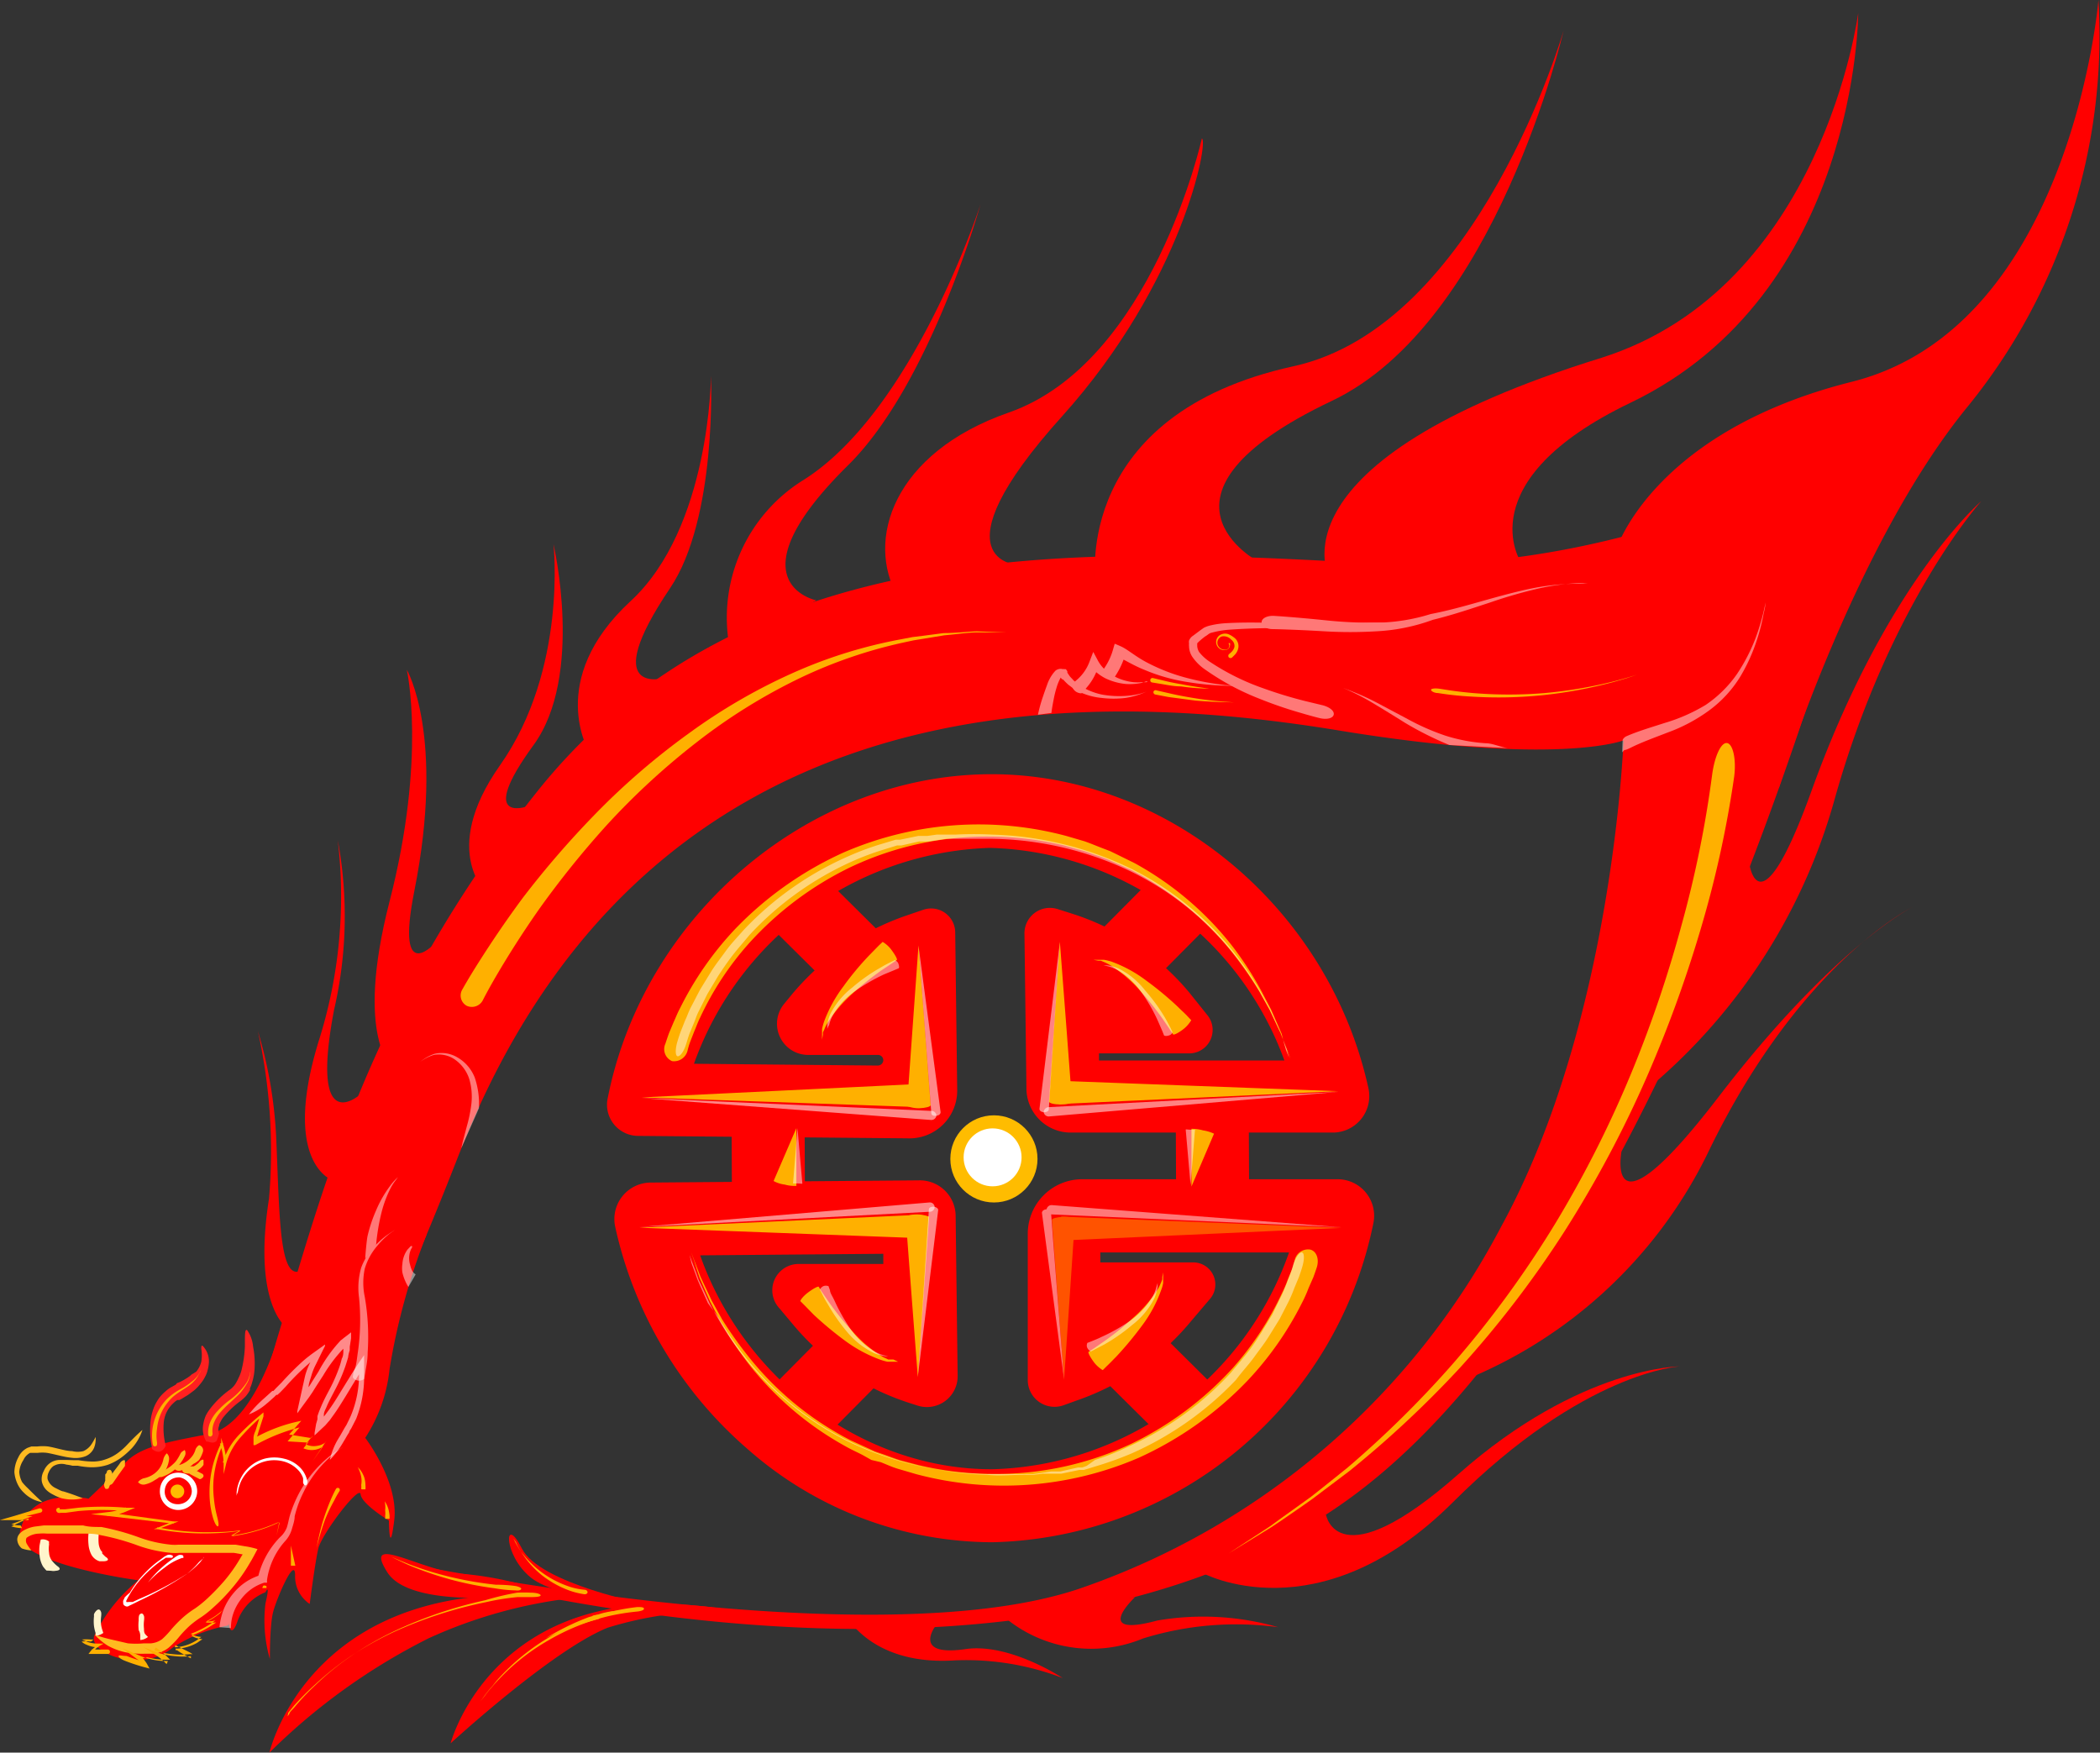 <svg xmlns="http://www.w3.org/2000/svg" viewBox="0 0 94.93 79.23"><rect x="0" y="0" width="94.93" height="79.23" fill="#333333" stroke="none"/><defs><style>.cls-1{fill:red;}.cls-2{fill:#ffbc00;}.cls-10,.cls-3,.cls-5,.cls-6,.cls-8{fill:#fff;}.cls-4{fill:#ffb000;}.cls-5,.cls-7{opacity:0.47;}.cls-6{opacity:0.53;}.cls-8{opacity:0.51;}.cls-9{fill:#fff5cc;}.cls-10{opacity:0.54;}.cls-11{fill:#ff2020;}.cls-12{fill:#ffba20;}.cls-13{fill:#fffefd;}</style></defs><g id="Layer_2" data-name="Layer 2"><g id="Layer_1-2" data-name="Layer 1"><rect class="cls-1" x="33.08" y="49.75" width="3.3" height="5.32" transform="translate(-0.22 0.15) rotate(-0.24)"/><rect class="cls-1" x="53.16" y="49.76" width="3.3" height="4.82" transform="translate(-0.22 0.23) rotate(-0.24)"/><rect class="cls-1" x="34.94" y="60.87" width="4.93" height="3.3" transform="translate(-33.32 45.05) rotate(-45.24)"/><rect class="cls-1" x="50.71" y="59.82" width="3.3" height="5.34" transform="translate(-28.88 55.67) rotate(-45.24)"/><rect class="cls-1" x="49.35" y="40.23" width="5.82" height="3.3" transform="translate(-14.27 49.49) rotate(-45.24)"/><rect class="cls-1" x="35.58" y="39.01" width="3.3" height="5.86" transform="translate(-18.77 38.85) rotate(-45.24)"/><path class="cls-1" d="M44.87,69.72a16.78,16.78,0,0,1-11.06-4.2,18.53,18.53,0,0,1-6-10.06h0a1.65,1.65,0,0,1,1.6-2l12.13-.1A1.62,1.62,0,0,1,43.2,55l.09,7.19a1.39,1.39,0,0,1-1.82,1.35l-.34-.11a11.36,11.36,0,0,1-5.27-3.54l-.63-.75a1.19,1.19,0,0,1,.9-2l3.8,0v-.46l-8.28.07c2,5.66,7.43,9.69,13.21,9.67a14.63,14.63,0,0,0,13.41-9.8l-8.53,0v.45l4.15,0a1,1,0,0,1,.79,1.67l-.85,1a11.61,11.61,0,0,1-5.18,3.58l-.58.21a1.21,1.21,0,0,1-1.61-1.14l0-6.62a2.46,2.46,0,0,1,2.44-2.46l11.56,0a1.65,1.65,0,0,1,1.62,2h0A18,18,0,0,1,44.87,69.72Z"/><path class="cls-1" d="M41,51.46l-12.16-.11a1.41,1.41,0,0,1-1.37-1.7l.06-.29C29.28,41.22,36.65,35.05,44.72,35s15.36,6.07,17.14,14.2h0a1.65,1.65,0,0,1-1.61,2H48.4a2,2,0,0,1-2-2l-.09-7a1.15,1.15,0,0,1,1.51-1.1l.66.21a11.38,11.38,0,0,1,5.29,3.57l.8,1a1.06,1.06,0,0,1-.8,1.74l-4.09,0v.32h8.38a14.59,14.59,0,0,0-13.31-9.61,14.7,14.7,0,0,0-13.38,9.76l8.31.08a.25.25,0,0,0,.25-.24h0a.24.24,0,0,0-.24-.24H36.54a1.41,1.41,0,0,1-1.1-2.3l.32-.39A11.67,11.67,0,0,1,41,41.38l.73-.25a1.09,1.09,0,0,1,1.45,1l.09,7.12A2.16,2.16,0,0,1,41,51.46Z"/><circle class="cls-2" cx="44.93" cy="52.39" r="1.97"/><circle class="cls-3" cx="44.87" cy="52.32" r="1.31"/><path class="cls-4" d="M58.34,47.86l-.15-.38L58,47l-.11-.29-.15-.32-.35-.74-.47-.84a17,17,0,0,0-1.33-1.89,14.17,14.17,0,0,0-4.47-3.6L50.41,39l-.36-.16-.38-.14c-.26-.08-.51-.19-.78-.26l-.79-.22a14.71,14.71,0,0,0-3.32-.4,14.37,14.37,0,0,0-6.35,1.39,14.94,14.94,0,0,0-4.55,3.41A13.71,13.71,0,0,0,31.65,46c-.11.22-.18.43-.26.61l-.18.46a3.3,3.3,0,0,0-.13.43.63.63,0,0,1-.7.47.59.59,0,0,1-.3-.79s.06-.19.16-.47l.21-.5c.09-.19.17-.41.3-.65A14.71,14.71,0,0,1,33.23,42a15.87,15.87,0,0,1,4.9-3.46,15.33,15.33,0,0,1,10.07-.75l.82.24c.26.09.52.2.78.3l.39.15.37.18.73.36a14.38,14.38,0,0,1,4.44,3.78,15.19,15.19,0,0,1,1.29,2l.45.86.33.76.14.32L58,47l.16.47Z"/><path class="cls-4" d="M31.24,56.6l.15.39.17.45.11.29.15.32.35.74.47.85A18,18,0,0,0,34,61.53a14.15,14.15,0,0,0,4.47,3.59l.72.33.37.17.38.13c.26.09.51.19.77.27l.8.21a14.71,14.71,0,0,0,3.32.4,14.36,14.36,0,0,0,6.35-1.38,15.1,15.1,0,0,0,4.55-3.41,13.92,13.92,0,0,0,2.22-3.38,4.82,4.82,0,0,0,.26-.61l.19-.46c.09-.26.12-.42.13-.44a.62.62,0,0,1,.7-.46c.28.07.41.42.3.79,0,0-.06.19-.16.46l-.22.5a5.74,5.74,0,0,1-.29.65,14.71,14.71,0,0,1-2.48,3.54,15.89,15.89,0,0,1-4.9,3.47,15.39,15.39,0,0,1-10.07.74l-.82-.24c-.27-.08-.52-.2-.78-.3L39.39,66,39,65.78c-.25-.13-.5-.24-.73-.37a14.41,14.41,0,0,1-4.45-3.78,16.93,16.93,0,0,1-1.28-1.94l-.45-.87-.33-.75-.14-.32-.1-.3L31.38,57Z"/><path class="cls-5" d="M31.17,56.73l.14.38.17.45.1.29.15.31.34.74c.13.26.29.54.46.83a13.92,13.92,0,0,0,5.76,5.41,15,15,0,0,0,6.32,1.5c.56,0,1.12,0,1.67,0h.21l.21,0,.41-.06.41-.06.2,0,.21,0,.8-.18.19,0,.2-.07L49.5,66A12,12,0,0,0,51,65.4a14.23,14.23,0,0,0,4.62-3.32c.27-.32.53-.63.77-.93s.44-.61.62-.9l.5-.82.36-.74c.12-.22.19-.43.27-.61l.18-.47a4.53,4.53,0,0,0,.14-.44c.11-.33.29-.58.4-.55s.11.33,0,.68c0,0-.05.18-.15.45l-.2.48a6.27,6.27,0,0,1-.27.63l-.39.76-.52.84c-.19.3-.42.59-.65.91s-.52.62-.8,1a14.66,14.66,0,0,1-4.76,3.35,15.41,15.41,0,0,1-1.53.55l-.39.12-.2.06-.2,0-.82.17-.2,0-.21,0-.42,0-.42.05-.21,0H46.3c-.56,0-1.13.06-1.69,0a15.26,15.26,0,0,1-6.38-1.6,13.84,13.84,0,0,1-4.44-3.6,16.18,16.18,0,0,1-1.3-1.9L32,58.91l-.33-.74-.14-.32-.1-.28-.17-.46Z"/><path class="cls-5" d="M58.26,47.81l-.14-.38L58,47l-.1-.29-.15-.31-.34-.74c-.14-.26-.3-.53-.46-.83a14.62,14.62,0,0,0-1.31-1.87,13.56,13.56,0,0,0-4.45-3.53,15,15,0,0,0-6.33-1.51c-.55,0-1.11,0-1.67,0l-.2,0-.21,0-.41.06-.41.06-.21,0-.2,0-.8.18-.2,0-.19.06-.39.12a12.67,12.67,0,0,0-1.49.56,14.29,14.29,0,0,0-4.61,3.32c-.27.33-.54.63-.77.93s-.44.61-.63.9l-.49.82-.37.74c-.12.22-.18.44-.26.62l-.19.46c-.09.26-.13.42-.14.44-.1.34-.28.58-.39.56s-.11-.34,0-.69c0,0,.05-.18.15-.45l.19-.48c.09-.18.16-.41.28-.63l.39-.75.52-.85c.19-.3.42-.59.65-.91s.52-.62.8-.94a14.51,14.51,0,0,1,4.76-3.35,12.48,12.48,0,0,1,1.52-.56l.4-.12.2-.06.2,0,.82-.17.2,0,.21,0,.42-.06.42,0,.2,0h.22a15.89,15.89,0,0,1,1.69,0,15.3,15.3,0,0,1,6.38,1.6,13.83,13.83,0,0,1,4.44,3.61,14.16,14.16,0,0,1,1.29,1.89l.46.84.33.74.14.32L58,47l.17.45Z"/><path class="cls-4" d="M29,49.61,41.59,49c.12,0,.23.23.23.52s-.1.52-.23.53Z"/><path class="cls-4" d="M41.52,42.74s.55,7.15.55,7.22-.23.13-.52.14S41,50,41,50,41.52,42.74,41.52,42.74Z"/><path class="cls-6" d="M29,49.64l13.1.58a.22.22,0,0,1,.23.22.23.23,0,0,1-.25.19Z"/><path class="cls-6" d="M41.52,42.76l1,7.52c0,.08-.08.15-.19.16s-.22,0-.23-.12S41.52,42.76,41.52,42.76Z"/><g class="cls-7"><path class="cls-4" d="M60.64,55.51,48,56.08c-.12,0-.23-.23-.23-.52S47.9,55,48,55,60.64,55.51,60.64,55.51Z"/><path class="cls-4" d="M48.1,62.38s-.55-7.16-.55-7.23.23-.13.52-.14.52.06.52.13S48.1,62.38,48.1,62.38Z"/><path class="cls-3" d="M60.64,55.48l-13.1-.58a.24.24,0,0,1-.23-.23.23.23,0,0,1,.25-.19Z"/><path class="cls-3" d="M48.1,62.35l-1-7.52c0-.08.08-.15.19-.16s.22,0,.22.12S48.1,62.35,48.1,62.35Z"/></g><path class="cls-4" d="M28.9,55.5l12.6-.58c.13,0,.23.24.23.52s-.1.53-.22.53Z"/><path class="cls-4" d="M41.49,62.26s-.55-7.15-.55-7.22.23-.14.52-.14S42,55,42,55,41.49,62.26,41.49,62.26Z"/><path class="cls-6" d="M28.9,55.47,42,54.36a.22.22,0,0,1,.25.19.22.22,0,0,1-.22.23Z"/><path class="cls-6" d="M41.49,62.23s.5-7.48.5-7.56.11-.13.22-.12.21.08.2.16S41.49,62.23,41.49,62.23Z"/><path class="cls-4" d="M60.5,49.33l-12.6.58c-.13,0-.23-.23-.23-.52s.1-.53.22-.53Z"/><path class="cls-4" d="M47.91,42.57s.55,7.15.55,7.23-.23.13-.52.13-.52-.06-.52-.13S47.91,42.57,47.91,42.57Z"/><path class="cls-8" d="M60.5,49.36,47.44,50.47a.23.23,0,0,1-.26-.19.24.24,0,0,1,.23-.23Z"/><path class="cls-8" d="M47.91,42.6s-.5,7.49-.5,7.56-.11.13-.23.12-.2-.08-.19-.16S47.91,42.6,47.91,42.6Z"/><path class="cls-4" d="M36,51s0,2.59,0,2.61a1.67,1.67,0,0,1-.53-.06,1.38,1.38,0,0,1-.5-.16Z"/><path class="cls-5" d="M36.05,51s.22,2.47.22,2.5-.1,0-.21,0-.21,0-.21,0S36.05,51,36.05,51Z"/><path class="cls-4" d="M53.86,53.64s0-2.58,0-2.61a1.86,1.86,0,0,1,.52.07,1.82,1.82,0,0,1,.5.15Z"/><path class="cls-5" d="M53.82,53.57s-.22-2.47-.22-2.5.1,0,.21,0,.21,0,.21,0S53.82,53.57,53.82,53.57Z"/><path class="cls-4" d="M40.6,61.56l-.22,0h-.12l-.14,0a2.66,2.66,0,0,1-.32-.09,6.32,6.32,0,0,1-1.6-.86,15.91,15.91,0,0,1-1.41-1.17L36.36,59l-.18-.18c0-.05.13-.23.36-.4s.44-.28.47-.25l.12.2.33.48a12.42,12.42,0,0,0,1.09,1.35,5.57,5.57,0,0,0,1.31,1.11c.1.07.21.1.29.15l.13,0,.11,0Z"/><path class="cls-5" d="M40.16,61.31H40a2.39,2.39,0,0,1-.49-.14,3.66,3.66,0,0,1-1.21-.95,8.32,8.32,0,0,1-.89-1.28,4.71,4.71,0,0,1-.25-.45l-.1-.19s.06-.12.17-.16.2,0,.22,0l.07.19c0,.11.11.27.2.46a8.61,8.61,0,0,0,.74,1.31,3.54,3.54,0,0,0,1.08,1,1.86,1.86,0,0,0,.46.18Z"/><path class="cls-4" d="M37.16,47v-.34l0-.14a2.77,2.77,0,0,1,.09-.33,6.19,6.19,0,0,1,.87-1.59,13.06,13.06,0,0,1,1.17-1.41l.43-.44.18-.17s.22.12.39.35.29.44.25.47l-.19.13-.48.32a13.78,13.78,0,0,0-1.36,1.09,6.08,6.08,0,0,0-1.11,1.32,1.53,1.53,0,0,0-.14.29l-.06.12,0,.11Z"/><path class="cls-5" d="M37.4,46.52a1.29,1.29,0,0,1,0-.19,1.65,1.65,0,0,1,.13-.48,3.56,3.56,0,0,1,1-1.21,7.79,7.79,0,0,1,1.28-.9c.18-.11.34-.19.46-.25l.18-.09s.12.05.16.16.05.21,0,.22l-.19.08-.46.19a8.68,8.68,0,0,0-1.3.75,3.44,3.44,0,0,0-1,1.07,1.9,1.9,0,0,0-.18.47C37.41,46.45,37.4,46.52,37.4,46.52Z"/><path class="cls-4" d="M49.43,43.39h.35l.13,0a2.61,2.61,0,0,1,.33.08,6,6,0,0,1,1.59.87,14.58,14.58,0,0,1,1.41,1.17c.18.18.34.32.44.43l.17.18s-.12.22-.35.4-.44.28-.47.24l-.13-.19c-.07-.12-.19-.28-.32-.48a15.05,15.05,0,0,0-1.09-1.36,6.08,6.08,0,0,0-1.32-1.11,2.53,2.53,0,0,0-.29-.14l-.12-.05-.11,0Z"/><path class="cls-5" d="M49.88,43.64h.19a1.88,1.88,0,0,1,.49.14,3.53,3.53,0,0,1,1.21,1A8.28,8.28,0,0,1,52.66,46c.11.19.19.35.25.46l.09.19s0,.11-.16.16-.21,0-.22,0l-.07-.18-.2-.46a7.56,7.56,0,0,0-.75-1.31,3.41,3.41,0,0,0-1.07-1,2,2,0,0,0-.46-.18Z"/><path class="cls-4" d="M52.58,57.52v.34l0,.14a1.57,1.57,0,0,1-.09.32,6,6,0,0,1-.86,1.6,15.91,15.91,0,0,1-1.17,1.41c-.18.18-.32.33-.43.43l-.18.18s-.23-.13-.4-.36-.28-.44-.24-.47l.19-.12.48-.33a12.42,12.42,0,0,0,1.35-1.09,5.89,5.89,0,0,0,1.12-1.31c.06-.1.1-.21.14-.29l.05-.13,0-.11Z"/><path class="cls-5" d="M52.33,58s0,.07,0,.19a2.39,2.39,0,0,1-.14.49,3.53,3.53,0,0,1-1,1.21,8.28,8.28,0,0,1-1.27.89L49.5,61l-.19.1s-.11-.06-.16-.17,0-.2,0-.22l.18-.07c.12-.05.28-.11.46-.2a8.16,8.16,0,0,0,1.31-.74,3.54,3.54,0,0,0,1-1.08,1.86,1.86,0,0,0,.18-.46Z"/><path class="cls-1" d="M17.59,70.52s27.87,8.66,43.54-2.87S85.38,19.18,85.38,19.18s-10.47,7-23.48,6.28S33.58,24.07,24.23,35.85c-7.5,9.42-9.66,18.1-11.32,23.41-2.86,9.23-1.48,8.12-1.48,8.12s1.89,3.83,9.28-15.1C29,30.94,48.09,31,60.39,33c10,1.66,13,.47,13,.47s-.45,12.71-5.54,22a34,34,0,0,1-19,16.33C39.23,75.1,17.59,70.52,17.59,70.52Z"/><path class="cls-1" d="M12.94,60s-1.53-1.05-.78-5.81a25.1,25.1,0,0,0-.5-7.57,20,20,0,0,1,.82,4.69c.18,4,.11,7.36,1.55,5.79"/><path class="cls-1" d="M15,53.34s-2.3-.8-.57-6.35a21.61,21.61,0,0,0,.84-9,18.82,18.82,0,0,1-.17,7.67c-1.14,6,1.24,3.77,1.24,3.77Z"/><path class="cls-1" d="M17.78,48.42c0-.15-1.78-1.41-.17-7.67,1.68-6.53.78-10.47.78-10.47s1.74,2.95.34,10c-.89,4.46,1,2.29,1,2.29Z"/><path class="cls-1" d="M22.08,40.46s-2.27-1.9.52-5.86c3.06-4.34,2.42-10,2.42-10s1.39,5.94-.9,9.08c-2.58,3.54-.35,2.79-.35,2.79Z"/><path class="cls-1" d="M26.64,34s-2-3.25,1.86-6.82C32.11,23.86,32.14,17,32.14,17s.28,6.43-1.85,9.59C27,31.47,30,30.66,30,30.66Z"/><path class="cls-1" d="M33,29.36a7.31,7.31,0,0,1,3.32-7.66c5-3.15,8-12.45,8-12.45s-2.27,8.14-6,11.8c-5.35,5.29-1.42,6.09-1.42,6.09Z"/><path class="cls-1" d="M40.6,27c-1.5-2.58-.22-6.53,5-8.35,6.48-2.26,8.73-12.39,8.73-12.39.32.11-.87,6.5-6.31,12.55-5.93,6.58-2,6.73-2,6.73Z"/><path class="cls-1" d="M49.52,26.22s-1-7.48,8.94-9.66C66.82,14.74,70.68,1.39,70.68,1.39S67.63,14.61,60.19,18.13c-9,4.28-3.29,7.27-3.29,7.27Z"/><path class="cls-1" d="M60.11,26.17s-3-5.26,12.3-10C82.39,13,84,.59,84,.59S84,13.27,73.7,18.21c-7.39,3.55-4.94,7.22-4.94,7.22Z"/><path class="cls-1" d="M73.09,24.77s1.69-5.27,10.62-7.51C93.64,14.77,94.86,0,94.86,0a26.57,26.57,0,0,1-5.92,18.39c-5.16,6.31-8.53,17.24-8.53,17.24Z"/><path class="cls-1" d="M74.12,49.52a26.22,26.22,0,0,0,8.8-13.34c2.49-8.92,6.64-13.52,6.64-13.52s-4.26,3.63-7.67,13.09C79.5,42.37,79.07,39,79.07,39Z"/><path class="cls-1" d="M65.44,62.68A21,21,0,0,0,77.3,51.92C81.43,43.46,86.46,41,86.46,41s-3.53,1.75-8.76,8.57-4.4,2.48-4.4,2.48Z"/><path class="cls-1" d="M54.32,71.09S59.59,74,65.69,67.9c5.93-5.92,10.25-6.13,10.25-6.13s-4.5,0-10,4.86-6,1.84-6,1.84Z"/><path class="cls-1" d="M45.36,73.07a6.11,6.11,0,0,0,6.31,1,14.19,14.19,0,0,1,6.11-.51,12.29,12.29,0,0,0-5.47-.3c-3,.81-1-1.06-1-1.06Z"/><path class="cls-1" d="M38.38,73.29c.14.07,1.29,2,4.79,1.77a12.15,12.15,0,0,1,4.87.8s-2.4-1.6-4.39-1.31c-2.46.36-1.35-1.06-1.35-1.06Z"/><path class="cls-1" d="M19.28,55.82a29.39,29.39,0,0,0-1.67,6.07A7,7,0,0,1,16.51,65s1.53,2,1.31,3.74-.24,0-.24,0S16.35,68,16.3,67.55,14.54,69.36,14.39,70,14,72.51,14,72.51a1.5,1.5,0,0,1-.66-1.3c0-.9-.85,1.08-1,1.69S12.2,75,12.2,75A6.29,6.29,0,0,1,12,72.49c.23-1,0-.51,0-.51a2.2,2.2,0,0,0-1.28,1.36c-.38,1.06-.58-.53-.16-1s1.25-1.24,1.25-1.24l2.74-5.48,1.55-4.84L17,55.5Z"/><path class="cls-1" d="M33.6,72.89a16.59,16.59,0,0,0-6.12.69c-2.51,1-7.11,5.23-7.11,5.23S22.48,70.71,33.6,72.89Z"/><path class="cls-1" d="M25.83,72.25a21.65,21.65,0,0,0-6.45,1.81,28.13,28.13,0,0,0-7.2,5.17S14.07,70.87,25.83,72.25Z"/><path class="cls-1" d="M29.31,72.54S24.4,71.61,23.59,70s-.86.3.41,1.32S29.31,72.54,29.31,72.54Z"/><path class="cls-1" d="M24.78,72s-6.09.94-7.27-.92,1.63,0,3.43.07A15.59,15.59,0,0,1,24.78,72Z"/><path class="cls-1" d="M6.25,71.44S.62,70.69.9,69.27C1.31,67.14,4,67.75,4,67.75S5,66.81,5.69,66.1s1.84-.9,3.73-1.27c2.37-.46,3.49-5.57,3.49-5.57l2.66,7.52s-4.31,5.41-5.28,6.71a6.76,6.76,0,0,0-2.49,1c-1.48,1.22-3.9.18-3.52-.58A7.39,7.39,0,0,1,6.25,71.44Z"/><path class="cls-9" d="M4.09,69.12s0,0,0,0a.5.5,0,0,1,.37.09h0v.05a.83.83,0,0,1,0,.13,2.35,2.35,0,0,0,0,.38.8.8,0,0,0,.1.32l.06.07,0,0,0,.07.07.07.07.07c.2.12.13.2-.06.21,0,0-.09,0-.2,0a.63.63,0,0,1-.37-.3A1.24,1.24,0,0,1,4,69.81a2.39,2.39,0,0,1,0-.48A1,1,0,0,1,4.09,69.12Z"/><path class="cls-9" d="M1.84,69.6h0a.44.44,0,0,1,.38.09h0v0a.39.39,0,0,0,0,.13,1.19,1.19,0,0,0,0,.38.63.63,0,0,0,.1.31.28.28,0,0,0,.06.08l0,0,.06.07.06.06.08.07c.2.13.12.21-.06.22a.54.54,0,0,1-.21,0L2.1,71a1.94,1.94,0,0,1-.16-.19,1.23,1.23,0,0,1-.15-.49,1.8,1.8,0,0,1,0-.47C1.82,69.69,1.84,69.61,1.84,69.6Z"/><path class="cls-9" d="M6.69,74h0a.61.61,0,0,1-.35.14h0l0-.14c0-.08,0-.19-.07-.3a2,2,0,0,1,0-.46.37.37,0,0,1,0-.09A.39.39,0,0,1,6.3,73c.13-.14.19,0,.21.06s0,.21,0,.21a1.52,1.52,0,0,0,0,.36c0,.09,0,.18.06.25S6.69,74,6.69,74Z"/><path class="cls-9" d="M4.67,73.82h0a.79.79,0,0,1-.35.14h0l0-.14a1.91,1.91,0,0,1-.07-.3,2,2,0,0,1,0-.46.37.37,0,0,1,0-.09.49.49,0,0,1,.1-.15c.14-.14.2,0,.22.06s0,.21,0,.21a1.5,1.5,0,0,0,0,.36,1.53,1.53,0,0,0,.06.25Z"/><path class="cls-10" d="M14.91,66a3.89,3.89,0,0,0,.58-.76l.12-.2.08-.14.1-.16c0-.06.07-.12.1-.19l.21-.41a5.11,5.11,0,0,0,.36-2v-.88s0,0,0,0l0,0-.29.42-.14.22-.07.11-.55.89c-.18.3-.36.59-.55.85l-.15.2-.07.09,0,0h0l0-.08c0-.14.09-.27.14-.4s.24-.49.35-.7a7.32,7.32,0,0,0,.48-1.09c.09-.27.13-.42.13-.42s0-.1.07-.31l0-.09v0a.35.35,0,0,0,0-.06l.06-.39,0-.21v-.06l0,0-.1.08-.21.16-.11.09a.36.36,0,0,0-.09.08A6.54,6.54,0,0,0,14.4,62l-.26.41-.13.21-.06.09h0v0c0-.16.07-.33.12-.5a2.77,2.77,0,0,1,.21-.53l.27-.55.14-.28,0-.07v0h0l0,0-.12.09-.49.35-.22.17-.13.11a12.54,12.54,0,0,0-1,1l-.25.25-.12.13-.05,0-.1.09-.31.28a5.15,5.15,0,0,0-.65.69,2.66,2.66,0,0,0,.82-.5c.07-.05.18-.16.32-.28l.1-.1.05,0,.13-.12.25-.26a10.69,10.69,0,0,1,1-1l.11-.1,0,0h0a3.32,3.32,0,0,0-.22.55c-.05.19-.08.36-.12.52l-.25,1.14v.1l0,0,.08-.11.16-.22.3-.41.15-.22.08-.13.14-.22.26-.4a6.75,6.75,0,0,1,.91-1.21h0v0l0,.15c0,.2-.07.3-.07.3a3.5,3.5,0,0,1-.12.41,7.43,7.43,0,0,1-.47,1.05c-.11.21-.24.45-.35.72a4.09,4.09,0,0,0-.16.42l0,.14-.06.21-.07.41,0,.11s0,0,0,0l0,0,.16-.15.32-.3.08-.09.05-.06.08-.09.15-.21c.2-.27.38-.57.56-.86l.54-.89.07-.11h0v0A4.8,4.8,0,0,1,15.86,64c-.06.14-.13.27-.19.4l-.11.18-.09.16-.08.14-.12.2A3.14,3.14,0,0,0,14.91,66Z"/><path class="cls-11" d="M9.9,64.79s0,0,0,0a1,1,0,0,1-.08.27c0,.1-.15.22-.42.11l-.07,0a1.11,1.11,0,0,1-.14-.79A1.79,1.79,0,0,1,9.3,64a2,2,0,0,1,.18-.29,4.15,4.15,0,0,1,.93-.9,1,1,0,0,0,.3-.37.52.52,0,0,0,.06-.12,1.8,1.8,0,0,0,.14-.35,5.3,5.3,0,0,0,.16-1.09c0-.6,0-.8.1-.75a1.52,1.52,0,0,1,.27.74,4,4,0,0,1,.07.94,2.57,2.57,0,0,1-.12.71,1.54,1.54,0,0,1-.09.24l0,.08a1.73,1.73,0,0,1-.19.28,1.86,1.86,0,0,1-.26.23,4.29,4.29,0,0,0-.78.75,1.86,1.86,0,0,0-.11.19.48.48,0,0,0-.06.18A.43.43,0,0,0,9.9,64.79Z"/><path class="cls-11" d="M7.49,65.35s0,0,0,0a.47.47,0,0,1-.19.24c-.1.06-.24.07-.43-.09l0-.05a3.94,3.94,0,0,1-.06-1.24A2.37,2.37,0,0,1,7,63.53a2.33,2.33,0,0,1,.2-.34,1.79,1.79,0,0,1,.27-.28,1.34,1.34,0,0,1,.31-.22l.16-.09L8,62.53l.15-.06.15-.08.18-.11.1-.07.09-.08A1.49,1.49,0,0,0,8.88,62a1.22,1.22,0,0,0,.22-.44,1.84,1.84,0,0,0,0-.58c0-.11,0-.16.06-.14a1,1,0,0,1,.28.79,1.63,1.63,0,0,1-.05.29,1.15,1.15,0,0,1-.12.32,1.72,1.72,0,0,1-.22.33,1.94,1.94,0,0,1-.28.29l-.27.2-.28.17-.11.06-.09,0a.76.76,0,0,0-.17.13,1.35,1.35,0,0,0-.45.92A3.12,3.12,0,0,0,7.49,65.35Z"/><path class="cls-12" d="M1.42,70.09a2,2,0,0,1-.22-.32.3.3,0,0,1,0-.25,1,1,0,0,1,.56-.19,2.2,2.2,0,0,1,.37,0H3l.76,0c.26,0,.53,0,.79.07a10.63,10.63,0,0,1,1.58.43,6.08,6.08,0,0,0,1.6.37,2.54,2.54,0,0,0,.39,0l.36,0,.62,0c.38,0,.69,0,.91,0l.34,0,.22,0,.4.07h0l-.06.09a7.06,7.06,0,0,1-.8,1.14,10.14,10.14,0,0,1-.8.82,4.93,4.93,0,0,1-.49.39,4.3,4.3,0,0,0-.56.42,6,6,0,0,0-.5.51,3.92,3.92,0,0,1-.43.46,1,1,0,0,1-.5.19H6.51a4,4,0,0,1-.73,0L5,74.11a6.88,6.88,0,0,1-.72-.21,2.8,2.8,0,0,0,.6.5,2.88,2.88,0,0,0,.82.3,4,4,0,0,0,.82.06h.23l.17,0a1.3,1.3,0,0,0,.7-.27,4,4,0,0,0,.5-.52,5,5,0,0,1,.45-.47,4.15,4.15,0,0,1,.52-.39,4.45,4.45,0,0,0,.53-.42,8.36,8.36,0,0,0,.84-.86,7.64,7.64,0,0,0,.85-1.2l.06-.1.1-.18.17-.32a3.88,3.88,0,0,0-.58-.13l-.41-.07-.22,0-.36,0c-.23,0-.55,0-1,0-.21,0-.42,0-.66,0l-.34,0a1.93,1.93,0,0,1-.34,0,5.89,5.89,0,0,1-1.5-.35,10.81,10.81,0,0,0-1.65-.45c-.29,0-.56,0-.82-.07l-.78,0h-1l-.4.05a1.51,1.51,0,0,0-.48.16.7.7,0,0,0-.2.15.4.4,0,0,0-.12.27.54.54,0,0,0,.21.41A1.58,1.58,0,0,0,1.42,70.09Z"/><path class="cls-12" d="M3.74,67.73c-.31-.12-.52-.2-.88-.31-.06,0-.17-.06-.35-.15a.67.67,0,0,1-.36-.41.54.54,0,0,1,.06-.32.67.67,0,0,1,.2-.26A.72.72,0,0,1,3,66.21a1.75,1.75,0,0,1,.27.05l.24,0a3.67,3.67,0,0,0,.59.07,2.32,2.32,0,0,0,.77-.11,2.47,2.47,0,0,0,.63-.34,3.91,3.91,0,0,0,.46-.41,2.29,2.29,0,0,0,.48-.83c-.25.22-.41.38-.67.65a3,3,0,0,1-.42.38,2,2,0,0,1-.57.3,1.71,1.71,0,0,1-.67.1,3.84,3.84,0,0,1-.56-.06l-.23,0L3,66l-.32,0a.78.78,0,0,0-.42.14.82.82,0,0,0-.28.36.74.74,0,0,0-.09.47.77.77,0,0,0,.21.39,1.17,1.17,0,0,0,.29.2,2.09,2.09,0,0,0,.39.17A2,2,0,0,0,3.74,67.73Z"/><path class="cls-12" d="M1.92,67.91c-.25-.22-.41-.38-.67-.64A2.37,2.37,0,0,1,1,67a1.14,1.14,0,0,1-.13-.46A1.15,1.15,0,0,1,1.06,66a.67.67,0,0,1,.3-.32l.13,0,.05,0H1.7a1.72,1.72,0,0,1,.43,0c.35.06.77.19,1.1.22a1.28,1.28,0,0,0,.64-.07.72.72,0,0,0,.39-.4,1.05,1.05,0,0,0,.06-.47,2.24,2.24,0,0,1-.22.38.87.87,0,0,1-.33.26,1.06,1.06,0,0,1-.51,0c-.3,0-.72-.15-1.09-.21a2.16,2.16,0,0,0-.48,0h-.2l-.07,0-.17.06a.88.88,0,0,0-.42.43,1.48,1.48,0,0,0-.18.67,1.55,1.55,0,0,0,.16.57,1.28,1.28,0,0,0,.26.35A1.52,1.52,0,0,0,1.92,67.91Z"/><path class="cls-12" d="M6.24,67a.31.31,0,0,0,.3.11A1.28,1.28,0,0,0,7,66.91a1.35,1.35,0,0,0,.29-.21,1.21,1.21,0,0,0,.22-.29A1.29,1.29,0,0,0,7.64,66a.33.33,0,0,0-.1-.3.56.56,0,0,0-.15.25,1.1,1.1,0,0,1-.13.35,1,1,0,0,1-.18.23,1.11,1.11,0,0,1-.23.17,1.22,1.22,0,0,1-.36.13A.53.53,0,0,0,6.24,67Z"/><path class="cls-12" d="M7.06,66.7a.27.27,0,0,0,.28.06,1.74,1.74,0,0,0,.35-.17,2.13,2.13,0,0,0,.25-.19,1.52,1.52,0,0,0,.2-.23,1.85,1.85,0,0,0,.21-.34.29.29,0,0,0,0-.28c-.1.06-.16.09-.2.18a2.21,2.21,0,0,1-.17.29,1.11,1.11,0,0,1-.18.19,1.16,1.16,0,0,1-.21.16,1.36,1.36,0,0,1-.3.15C7.16,66.55,7.13,66.6,7.06,66.7Z"/><path class="cls-12" d="M7.86,66.37a.28.28,0,0,0,.26.12,1.36,1.36,0,0,0,.37-.13,1.16,1.16,0,0,0,.25-.18A1,1,0,0,0,9,66a1.54,1.54,0,0,0,.17-.36A.24.24,0,0,0,9,65.33a.4.4,0,0,0-.16.19.93.93,0,0,1-.13.28,1.33,1.33,0,0,1-.17.19,1.22,1.22,0,0,1-.2.14.93.93,0,0,1-.3.11C8,66.25,8,66.29,7.86,66.37Z"/><path class="cls-12" d="M8.24,66.44c0,.1.06.15.14.16a.63.63,0,0,0,.27,0,1,1,0,0,0,.2-.06A1,1,0,0,0,9,66.42a.74.74,0,0,0,.2-.2c0-.06,0-.12,0-.2s-.15,0-.18.06a.61.61,0,0,1-.14.13.6.6,0,0,1-.13.08l-.15,0H8.4C8.35,66.34,8.32,66.38,8.24,66.44Z"/><path class="cls-12" d="M8.57,66.48c0,.09,0,.14,0,.15l.23.12.23.12s.07,0,.14-.08,0-.13,0-.15l-.23-.12-.23-.11S8.63,66.42,8.57,66.48Z"/><path class="cls-12" d="M4.78,67.31c.09,0,.13,0,.15-.08L5,67.06l0-.13,0-.12.08-.16s0-.09-.06-.17-.15,0-.17,0,0,.1-.09.17a1.34,1.34,0,0,0,0,.14.76.76,0,0,0,0,.14,1.84,1.84,0,0,0-.06.18S4.71,67.25,4.78,67.31Z"/><path class="cls-12" d="M4.9,67.13a.21.21,0,0,0,.2-.08l.27-.39.28-.39c0-.06,0-.12,0-.22s-.17,0-.21.07-.29.39-.29.39-.23.33-.27.4A.22.22,0,0,0,4.9,67.13Z"/><path class="cls-3" d="M8,68.26H8a.83.83,0,0,1-.58-.3.84.84,0,0,1-.19-.61.82.82,0,0,1,.91-.77h0a.83.83,0,0,1,.57.29.82.82,0,0,1,.2.62.86.86,0,0,1-.91.77Zm.12-1.47a.64.64,0,0,0-.46.15.63.63,0,0,0-.21.43.58.58,0,0,0,.14.45A.6.6,0,0,0,8,68H8a.66.66,0,0,0,.45-.14.6.6,0,0,0,.22-.43h0A.63.63,0,0,0,8.5,67a.69.69,0,0,0-.43-.22Z"/><circle class="cls-2" cx="8.02" cy="67.42" r="0.31"/><g class="cls-7"><path class="cls-13" d="M9.92,73.56a3.3,3.3,0,0,1,.16-.72,2.68,2.68,0,0,1,.51-.86,2.51,2.51,0,0,1,1.2-.78l-.14.16a3.86,3.86,0,0,1,1-1.86,1.15,1.15,0,0,0,.31-.43c.06-.17.09-.38.15-.58a5.69,5.69,0,0,1,.47-1.1,5.47,5.47,0,0,1,1.27-1.52c.2-.16.37-.27.49-.35l.19-.12-.19.13c-.11.08-.27.21-.46.38a5.16,5.16,0,0,0-1.16,1.55,5.07,5.07,0,0,0-.4,1.09c0,.19-.07.38-.13.59a1.36,1.36,0,0,1-.32.55,3.34,3.34,0,0,0-.8,1.74l0,.12-.13,0a2.08,2.08,0,0,0-1,.69,2.21,2.21,0,0,0-.4.72,1.94,1.94,0,0,0-.1.64"/><path class="cls-13" d="M17.85,55.6l-.25.18a3.77,3.77,0,0,0-.57.57,2.8,2.8,0,0,0-.54,1,3.07,3.07,0,0,0,0,1.28,10.64,10.64,0,0,1,.13,2.52c0,.35-.07.65-.1.85s-.06.33-.06.34-.15.1-.29.07-.24-.12-.22-.19,0-.12.08-.31.1-.47.15-.8a10.27,10.27,0,0,0,.05-2.45,3.28,3.28,0,0,1,.1-1.36,2.83,2.83,0,0,1,.64-1,3.59,3.59,0,0,1,.62-.53Z"/><path class="cls-13" d="M18.46,58.18a2.23,2.23,0,0,1-.27-.65,1.26,1.26,0,0,1,0-.39,1.23,1.23,0,0,1,.23-.65l.15-.16.06,0,0,.06a.67.67,0,0,0-.09.19,1,1,0,0,0,0,.6,1.16,1.16,0,0,0,.1.28.42.42,0,0,0,.15.15"/><path class="cls-13" d="M20.85,51.91l.07-.3.19-.72a6.4,6.4,0,0,0,.2-1,2.85,2.85,0,0,0-.1-1.12,1.73,1.73,0,0,0-.66-.88,1.27,1.27,0,0,0-.94-.2A2,2,0,0,0,19,48l-.23.16L19,48a2,2,0,0,1,.64-.36,1.4,1.4,0,0,1,1,.14,1.83,1.83,0,0,1,.82.93,3.71,3.71,0,0,1,.19,1.39"/><path class="cls-13" d="M16.51,56.9c0-.1.06-.79.1-1A6.51,6.51,0,0,1,17,54.72a5.22,5.22,0,0,1,.62-1.09,2.44,2.44,0,0,1,.26-.31l.11-.11-.09.13a2.33,2.33,0,0,0-.22.33,5.24,5.24,0,0,0-.43,1.13A9.47,9.47,0,0,0,17,56.3"/><path class="cls-13" d="M73.35,33.47c0-.06.1-.16.18-.19.5-.22,1.11-.4,1.73-.6a7.93,7.93,0,0,0,1.84-.81,5.41,5.41,0,0,0,1.42-1.4,8.2,8.2,0,0,0,.82-1.57,10,10,0,0,0,.37-1.2c.07-.29.1-.46.1-.46s0,.17-.08.47a9.06,9.06,0,0,1-.31,1.22,8,8,0,0,1-.74,1.64,5.4,5.4,0,0,1-1.41,1.54,7.5,7.5,0,0,1-1.87,1c-.62.24-1.2.45-1.66.68s-.19,0-.41.22"/><path class="cls-13" d="M46.92,32.31a6.87,6.87,0,0,1,.23-.83q.08-.24.18-.51a1.8,1.8,0,0,1,.31-.57l.07-.08a.37.37,0,0,1,.14-.07.31.31,0,0,1,.19,0,.2.2,0,0,1,.08,0l.06,0a.46.46,0,0,1,.07.1l0,.06.08.12c.05.08.13.14.19.22l.22.19a2.94,2.94,0,0,0,1.08.46,4.38,4.38,0,0,0,1.06.06,3.67,3.67,0,0,0,.74-.12l.2-.07.07,0-.07,0-.19.08a3.64,3.64,0,0,1-.74.2,4.4,4.4,0,0,1-1.1,0,3,3,0,0,1-1.22-.39l-.27-.2a2.72,2.72,0,0,1-.24-.24L48,30.7l-.05-.07s0,0,0,0h0s0,0,0,0l0,0a2.2,2.2,0,0,0-.19.46,4.81,4.81,0,0,0-.12.48c-.06.31-.09.48-.11.66"/><path class="cls-13" d="M51.89,30.8l-.07,0-.21.07a2.63,2.63,0,0,1-.73.05,2.76,2.76,0,0,1-.9-.25,2.26,2.26,0,0,1-.71-.57l.4-.05a2.57,2.57,0,0,1-.52,1c-.16.19-.25.28-.26.29s-.19,0-.31-.12-.15-.26-.1-.31l.26-.23a2,2,0,0,0,.5-.74l.18-.47.22.41a1.68,1.68,0,0,0,.5.55,2.24,2.24,0,0,0,.77.35,2,2,0,0,0,.69.06l.22,0Z"/><path class="cls-13" d="M49.83,30.34l.12-.18a2.78,2.78,0,0,0,.35-.75l.09-.31.28.12c.31.14.66.46,1.18.73a8.42,8.42,0,0,0,1.81.7,12,12,0,0,0,1.73.32L56,31h0c-.13,0-.33,0-.56,0a13.15,13.15,0,0,1-1.78-.17,8.17,8.17,0,0,1-1.93-.55c-.58-.23-1-.53-1.22-.58l.38-.19a3.62,3.62,0,0,1-.39.92l-.13.21"/><path class="cls-13" d="M71.78,26.37h-.16a3.64,3.64,0,0,0-.45,0,10.49,10.49,0,0,0-1.6.23,21.29,21.29,0,0,0-2.22.64c-.8.26-1.67.56-2.58.78h0a8.64,8.64,0,0,1-2.57.52,19.58,19.58,0,0,1-2.32,0c-1.36-.08-2.29-.1-2.36-.1-.27,0-.49-.14-.49-.31s.23-.29.51-.29c.07,0,1,.06,2.37.2a19.84,19.84,0,0,0,2.27.11,8.57,8.57,0,0,0,2.49-.39h0c.89-.17,1.77-.43,2.59-.66s1.58-.43,2.25-.55a10.6,10.6,0,0,1,1.62-.16c.19,0,.34,0,.45,0Z"/><path class="cls-13" d="M65.52,33.68a15,15,0,0,1-2-1c-.51-.32-1-.62-1.4-.86a10.91,10.91,0,0,0-1-.54l-.4-.18.41.16a11.32,11.32,0,0,1,1.06.48l1.45.77a10.53,10.53,0,0,0,1.71.75,7.68,7.68,0,0,0,1.82.34c.3,0,.67.18,1,.22"/><path class="cls-13" d="M63.93,28.25h-.19a5,5,0,0,0-.53,0,16.57,16.57,0,0,0-1.9.05,25.12,25.12,0,0,1-2.7.09c-1,0-2,0-3.09.08a4.23,4.23,0,0,0-.74.13.37.37,0,0,0-.14.06s-.1.08-.16.11a3.7,3.7,0,0,0-.29.24l-.07.07s0,0,0,.07,0,0,0,.06a.58.58,0,0,0,.09.27,2,2,0,0,0,.5.45,10.74,10.74,0,0,0,2.41,1.19,19.42,19.42,0,0,0,1.87.57l.79.19c.32.08.55.26.51.43s-.33.23-.65.15c0,0-.33-.08-.8-.22a18.88,18.88,0,0,1-1.9-.65,11.45,11.45,0,0,1-2.46-1.32,2.21,2.21,0,0,1-.59-.59.9.9,0,0,1-.14-.47.5.5,0,0,1,0-.12.35.35,0,0,1,0-.13.46.46,0,0,1,.18-.22l.32-.24.17-.12a1.36,1.36,0,0,1,.23-.09,4,4,0,0,1,.82-.12c1.07-.06,2.12,0,3.11,0s1.9,0,2.69,0a16.68,16.68,0,0,1,1.91,0l.53.06Z"/></g><path class="cls-4" d="M55.53,70.23l1.53-1,.38-.25.41-.3.92-.66.5-.36.52-.41,1.11-.89a46.51,46.51,0,0,0,4.82-4.76,46.71,46.71,0,0,0,4.58-6.28,50.08,50.08,0,0,0,3.52-7A55,55,0,0,0,76,41.87,49.56,49.56,0,0,0,77.4,35c.11-.8.39-1.43.66-1.41s.44.72.33,1.54a48.36,48.36,0,0,1-1.55,7,56.86,56.86,0,0,1-2.39,6.54,51.09,51.09,0,0,1-3.73,7A46.68,46.68,0,0,1,66,61.83a47.26,47.26,0,0,1-5,4.67l-1.14.86-.53.4-.51.36-.93.64-.42.28-.39.24Z"/><path class="cls-4" d="M45.48,28.59l-1.3,0c-.41,0-.91.08-1.49.13l-.91.15-.49.08-.51.11a21.41,21.41,0,0,0-4.57,1.57,25.79,25.79,0,0,0-4.71,2.92,32.71,32.71,0,0,0-4.08,3.76,42.23,42.23,0,0,0-3.05,3.79c-.82,1.17-1.45,2.19-1.88,2.92s-.65,1.17-.67,1.21a.56.56,0,0,1-.72.24.53.53,0,0,1-.2-.74s.27-.49.74-1.23,1.14-1.76,2-2.92a41.94,41.94,0,0,1,3.25-3.76,32.1,32.1,0,0,1,4.28-3.69,25.86,25.86,0,0,1,4.88-2.8,21.59,21.59,0,0,1,4.68-1.43l.52-.1.49-.06.92-.12c.58,0,1.08-.07,1.5-.08Z"/><path class="cls-4" d="M13,77.59l.08-.11c0-.07.13-.18.24-.31a10.65,10.65,0,0,1,.95-1,11.86,11.86,0,0,1,1.55-1.27,14.22,14.22,0,0,1,2-1.16,19.3,19.3,0,0,1,4.12-1.4A12.08,12.08,0,0,1,23.37,72,5.79,5.79,0,0,1,24,72c.25,0,.44.06.44.12s-.2.08-.44.08c0,0-.25,0-.61,0a11.07,11.07,0,0,0-1.43.23,19.33,19.33,0,0,0-4.12,1.33,14.78,14.78,0,0,0-2,1.12,13.5,13.5,0,0,0-1.56,1.24,12.65,12.65,0,0,0-1,1l-.25.31Z"/><path class="cls-4" d="M21.72,76.91l.21-.29c.07-.09.15-.2.26-.32s.21-.27.34-.41a9.89,9.89,0,0,1,2.22-1.83,10.2,10.2,0,0,1,2.68-1.15,9.22,9.22,0,0,1,1.38-.26c.16,0,.29,0,.3.07s-.13.11-.28.13a10.31,10.31,0,0,0-1.36.22,10,10,0,0,0-2.67,1.08,9.6,9.6,0,0,0-2.24,1.76c-.14.14-.26.28-.36.4a3.06,3.06,0,0,0-.26.32Z"/><path class="cls-4" d="M17.68,70.37s.33.15.83.35a15.05,15.05,0,0,0,1.9.58,16,16,0,0,0,2,.34c.54,0,.92.06.95.07s.2.05.2.11-.1.09-.21.08-.41,0-1-.1a15.09,15.09,0,0,1-2-.4,15.6,15.6,0,0,1-1.88-.65C18,70.54,17.68,70.37,17.68,70.37Z"/><path class="cls-4" d="M23.21,69.55l.08.16a3.47,3.47,0,0,0,.24.4,4.52,4.52,0,0,0,1,1,4.58,4.58,0,0,0,1.25.63,3.14,3.14,0,0,0,.66.13c.07,0,.13.07.12.12s-.07.09-.15.08a3.53,3.53,0,0,1-.68-.17,4.49,4.49,0,0,1-1.26-.71,4.23,4.23,0,0,1-.93-1.07,2.44,2.44,0,0,1-.22-.41Z"/><path class="cls-4" d="M24.67,74.06a11,11,0,0,1,1.13-.61c.29-.14.59-.26.83-.35L27,73a.11.11,0,0,1,.12.07.1.1,0,0,1-.06.12l-.41.11c-.24.07-.54.17-.84.28A11,11,0,0,0,24.67,74.06Z"/><path class="cls-4" d="M27.93,72.82a2.49,2.49,0,0,0-.55.15l-.36.16-.16.09s-.05,0-.08-.07,0-.09,0-.1A.75.75,0,0,1,27,73a2.66,2.66,0,0,1,.39-.11A2.78,2.78,0,0,1,27.93,72.82Z"/><path class="cls-4" d="M11.3,62a.86.86,0,0,1,0,.15,1.16,1.16,0,0,1-.12.36,3,3,0,0,1-.32.46c-.14.15-.3.29-.46.44a4.57,4.57,0,0,0-.44.44,1.73,1.73,0,0,0-.28.45,1,1,0,0,0-.07.51.13.13,0,0,1-.08.13c-.06,0-.12,0-.12-.11a1.23,1.23,0,0,1,.12-.6,1.69,1.69,0,0,1,.33-.47,3.8,3.8,0,0,1,.47-.43,3.2,3.2,0,0,0,.82-.83,1.19,1.19,0,0,0,.14-.36Z"/><path class="cls-4" d="M9.09,61.93A.47.47,0,0,1,9,62.1a1.2,1.2,0,0,1-.26.37c-.27.29-.78.47-1.1.86a2.22,2.22,0,0,0-.54,1.25,2,2,0,0,0,0,.64c0,.08,0,.15-.07.16s-.11,0-.13-.12a2.34,2.34,0,0,1,0-.71,2.44,2.44,0,0,1,.63-1.29,2.82,2.82,0,0,1,.61-.45,3,3,0,0,0,.54-.36A1.09,1.09,0,0,0,9,62.09.87.87,0,0,0,9.09,61.93Z"/><path class="cls-4" d="M12.5,69.42l.14-.58h0c0,.07,0,.08,0,0s0,0,0,0l0,0-.07,0-.22.1a7.19,7.19,0,0,1-1.89.51v0s0,0,0,0h0s0,0,0,0h0l.42-.25v0a9.46,9.46,0,0,1-1.12.11,11.57,11.57,0,0,1-2.64-.18l-.17,0,.16-.06.74-.3v.11l-3-.35-.74-.08.74-.09a2.59,2.59,0,0,0,.83-.22l0,.17a11.81,11.81,0,0,0-2.14,0l-.58.08-.21,0a.27.27,0,0,1-.12,0,.15.15,0,0,1-.09-.11.1.1,0,0,1,.08-.11.11.11,0,0,1,.08,0s0,0,0,.06h0s0,0,0,0,0,0,0,0h0l0,0h.06l.19,0,.59-.07a12.49,12.49,0,0,1,2.17,0l.4,0-.36.15a2.68,2.68,0,0,1-.9.23v-.17l3,.41.22,0-.21.08-.75.28v-.1a11.16,11.16,0,0,0,2.63.22c.71,0,1.16-.09,1.12-.08v0l-.42.24h0s0,0,0,0h0s0,0,0,0v0a7.41,7.41,0,0,0,1.89-.5l.21-.09.08,0h0v0c0,.06,0,0,0,0h0Z"/><path class="cls-4" d="M1,69.08H.93A1.82,1.82,0,0,1,.51,69h0s.32-.15.78-.36l0,.08-.7,0-.6,0,.59-.17,1.19-.36a.11.11,0,0,1,.14.07.1.1,0,0,1-.09.12l-1.21.3v-.14h.86l-.16.06c-.47.18-.85.33-.8.3h0a1.39,1.39,0,0,0,.42.06Z"/><path class="cls-4" d="M4.23,74.12H4.12a2,2,0,0,0-.42,0v0l.24.1a1.37,1.37,0,0,0,.51.08l.24,0-.21.12a.9.9,0,0,0-.28.27l-.07-.12.75,0a.1.1,0,0,1,.09.1.09.09,0,0,1-.09.1H4l.09-.12a1.07,1.07,0,0,1,.36-.28l0,.1a1.26,1.26,0,0,1-.54-.12.58.58,0,0,1-.22-.14v0h0a1.66,1.66,0,0,1,.42,0Z"/><path class="cls-4" d="M10.06,72.79l-.11.1a3.58,3.58,0,0,1-.65.42h0c.11,0,.09,0,0,0s.25,0,.44-.06h0c-.09,0-.1,0-.08,0h.08s0,0,0,0h0l-.12.09a4.55,4.55,0,0,1-1,.52v0c0,.06,0,0,0,0h0v0h0l0,0a1.09,1.09,0,0,0,.48.14v0c0-.09,0,0,0,0h0s0,.09,0,0h0l0,0-.24.17a2,2,0,0,1-.95.3l0-.08.06,0,.15.08.46.23.13.08-.15,0a3.29,3.29,0,0,1-.74,0,3.56,3.56,0,0,1-.85-.17l.07-.13a3,3,0,0,1,.52.42l.13.13H7.59a3.45,3.45,0,0,1-.93-.11A2.74,2.74,0,0,1,6.21,75l.09-.17a1.07,1.07,0,0,1,.27.28.8.8,0,0,1,.08.12l.11.2-.23-.06a8.66,8.66,0,0,1-.88-.29c-.18-.07-.31-.17-.29-.22s.18,0,.36,0a8.1,8.1,0,0,0,.86.28l-.11.14a.41.41,0,0,0-.06-.1A.85.85,0,0,0,6.19,75l-.66-.49.75.32a2.22,2.22,0,0,0,.43.15,3,3,0,0,0,.88.11l-.06.14a2.25,2.25,0,0,0-.48-.4l-.57-.37.63.24a3.16,3.16,0,0,0,.81.17,3.24,3.24,0,0,0,.71,0v.1l-.45-.25L8,74.6l-.06,0,0-.07H8a2,2,0,0,0,.92-.27l.23-.16,0,0h0s0,0,0,0h0s0,0,0,0l0,0a1,1,0,0,1-.5-.16l0,0h0v0h0s0,0,0,0h0s0,0,0,0v0a4.73,4.73,0,0,0,1-.51l.12-.08h0s0,0,0,0H9.66s0,0,.07,0h0a3.85,3.85,0,0,1-.44,0c.08,0,.09,0,0,0h0a3.82,3.82,0,0,0,.66-.42Z"/><path class="cls-4" d="M14.12,66.07l.53-.75h0c-.06.07-.07.1-.07.09l0,0,0,0v0s0,0,0,0a.92.92,0,0,1-.87.06h0c.07,0,.09,0,.09,0l-.08,0s0,0,0,0h0v0l0,0,.07-.09.19-.24h0c-.07.06-.08.1-.08.08l0,0,0,0h0s0,0,0,0H14l-1-.06v0s0,0,0,0h0s0,0,0,0h0v0l0,0,.54-.63,0,0a8.16,8.16,0,0,0-2,.8l-.08,0V65s0-.14.09-.32l.2-.65.08,0a10.21,10.21,0,0,0-.94.93,3,3,0,0,0-.66,1.18l-.12.5,0-.52a3.3,3.3,0,0,0-.17-.87h.16a4.91,4.91,0,0,0-.43,1.49,4.29,4.29,0,0,0,0,1,4.9,4.9,0,0,0,.13.76c.07.26.11.48.05.5s-.17-.18-.24-.45a4,4,0,0,1-.13-.79A4.92,4.92,0,0,1,10,65.24L10,65l.06.21a3.19,3.19,0,0,1,.17.91h-.16a3.15,3.15,0,0,1,.7-1.22,10.2,10.2,0,0,1,1-.93l.14-.12,0,.18-.21.65-.09.31-.07,0a7.15,7.15,0,0,1,2.08-.76l0,0-.55.62,0,0,0,0h0s0,0,0,0h0s0,0,0,0v0L14,65h.08l0,0,0,0s0,0,.06-.1h0l-.32.39c.1,0,.12,0,0,0h0a.82.82,0,0,0,.52.07.78.78,0,0,0,.34-.13h0l0,0,0,0,0,0s0,0,.07-.09h0Z"/><path class="cls-3" d="M10.7,67.62a.94.94,0,0,1,0-.19,1.71,1.71,0,0,1,.13-.49,1.72,1.72,0,0,1,1.14-1,1.79,1.79,0,0,1,.86,0,1.47,1.47,0,0,1,.68.35,1.2,1.2,0,0,1,.32.46,1.25,1.25,0,0,1,.07.23c0,.1-.05.18-.1.17s-.09-.07-.1-.14a1.21,1.21,0,0,0,0-.19,1,1,0,0,0-.27-.41,1.39,1.39,0,0,0-.6-.34,1.65,1.65,0,0,0-1.51.34,1.72,1.72,0,0,0-.43.57,2.17,2.17,0,0,0-.14.48C10.7,67.55,10.7,67.62,10.7,67.62Z"/><path class="cls-3" d="M9.21,70.37l0,.06L9,70.61a3.49,3.49,0,0,1-.58.56,15.56,15.56,0,0,1-2.13,1.2l-.3.15-.15.07s-.09.08-.2,0a.13.13,0,0,1-.07-.14.19.19,0,0,1,0-.09l.07-.15A2.54,2.54,0,0,1,5.87,72a4.75,4.75,0,0,1,.72-.93,4.42,4.42,0,0,1,.64-.55l.2-.15.11-.06a.26.26,0,0,1,.23,0c.06,0,.06.1,0,.11s-.06,0-.08,0l-.11,0-.08,0-.2.13a5.46,5.46,0,0,0-.63.52,4.74,4.74,0,0,0-.73.88l-.16.27-.07.14a.15.15,0,0,0,0,.06s0,0,0,0h0a.29.29,0,0,0,.11,0L6,72.42l.3-.14a14.2,14.2,0,0,0,2.16-1.14,3.82,3.82,0,0,0,.6-.53l.14-.18Z"/><path class="cls-3" d="M6.69,71.54a4.88,4.88,0,0,1,.65-.7,5.12,5.12,0,0,1,.53-.41,1,1,0,0,1,.21-.13.28.28,0,0,1,.14,0,.07.07,0,0,1,.07.06s0,0,0,.07l-.06,0h0v0a2.63,2.63,0,0,0-.79.44A4.8,4.8,0,0,0,6.69,71.54Z"/><path class="cls-4" d="M16.17,66.32l.11.12a1.44,1.44,0,0,1,.18.33,1.24,1.24,0,0,1,.06.37,1,1,0,0,1,0,.19s-.05,0-.11,0-.09,0-.08-.06,0-.06,0-.15a1,1,0,0,0,0-.34,1.29,1.29,0,0,0-.1-.33A1.1,1.1,0,0,0,16.17,66.32Z"/><path class="cls-4" d="M14.31,70a10.39,10.39,0,0,1,.33-1.37c.11-.34.24-.67.35-.92s.2-.41.21-.42a.1.1,0,0,1,.14,0,.11.11,0,0,1,0,.13,3.71,3.71,0,0,0-.23.41,7.33,7.33,0,0,0-.42.88A10.69,10.69,0,0,0,14.31,70Z"/><path class="cls-4" d="M13.15,69.87s.2.9.2.91,0,0-.1,0-.1,0-.1,0Z"/><path class="cls-4" d="M12.05,71.71a.17.17,0,0,0,0,.08.07.07,0,0,0,0,0l-.09,0c-.06,0-.1,0-.1,0a.22.22,0,0,1,.05-.11A.17.17,0,0,1,12.05,71.71Z"/><path class="cls-4" d="M17.39,67.87a1.13,1.13,0,0,1,.17.36,1.77,1.77,0,0,1,.05.29v.14s-.05,0-.1,0-.1,0-.1,0a.58.58,0,0,0,0-.12,1,1,0,0,0,0-.26A1.26,1.26,0,0,0,17.39,67.87Z"/><path class="cls-4" d="M55.6,29.07a.25.25,0,0,1,0,.11.23.23,0,0,1-.22.21.37.37,0,0,1-.15-.72.44.44,0,0,1,.3,0,1,1,0,0,1,.24.14.48.48,0,0,1,.21.47.61.61,0,0,1-.18.34l-.1.1a.11.11,0,0,1-.15,0,.11.11,0,0,1,0-.14s0,0,.1-.09a.51.51,0,0,0,.15-.23.35.35,0,0,0-.14-.34.46.46,0,0,0-.42-.15.3.3,0,0,0-.2.36.34.34,0,0,0,.32.24.18.18,0,0,0,.17-.29Z"/><path class="cls-4" d="M74.38,30.37,74,30.5l-.44.15-.58.17a20.55,20.55,0,0,1-3.18.6,19.45,19.45,0,0,1-3.28.07A14.23,14.23,0,0,1,65,31.33c-.18,0-.32-.1-.31-.15s.16-.07.34-.05.65.12,1.55.2a19.72,19.72,0,0,0,3.26,0A20.34,20.34,0,0,0,73,30.79l.58-.16L74,30.5Z"/><path class="cls-4" d="M54.67,31.13s-.64,0-1.28-.1c-.33,0-.65-.07-.89-.11l-.43-.07a.1.1,0,0,1-.07-.12.1.1,0,0,1,.11-.08l.42.1c.24.06.55.13.87.18C54,31.05,54.67,31.13,54.67,31.13Z"/><path class="cls-4" d="M55.79,31.75s-.87,0-1.76-.08l-1.21-.16-.58-.11a.11.11,0,0,1-.1-.12.1.1,0,0,1,.14-.07l.57.13c.33.08.76.16,1.2.23C54.92,31.71,55.79,31.75,55.79,31.75Z"/></g></g></svg>
